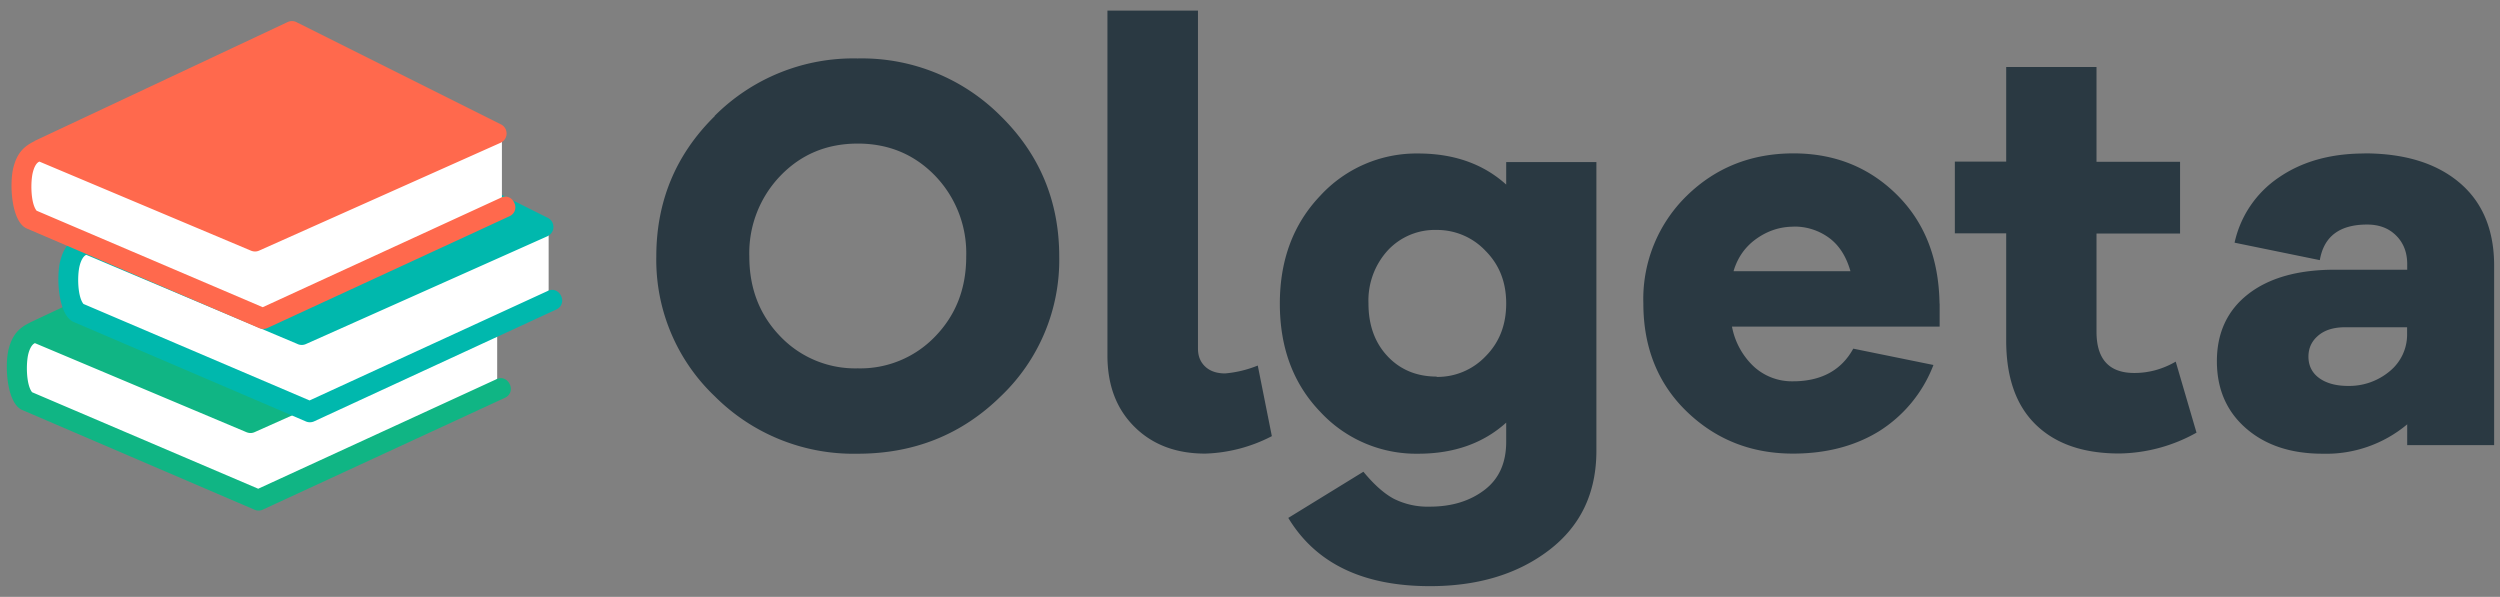 <svg xmlns="http://www.w3.org/2000/svg" width="222" height="53" fill-rule="evenodd"><rect width="100%" height="100%" fill="#808080" stroke="none"/><path fill="#fff" d="M21.97 37.94L2.64 29.66l-1.22 2.12.7 3.66 20.73 8.87 21.3-10.04V28.1z"/><path d="M2.66 28.64l22.48-10.56a.9.9 0 0 1 .75-.01l18.12 9.06c.73.3.78 1.3.06 1.66l-21.43 9.57c-.27.13-.54.12-.82-.01L3.1 30.47c-.32.14-.5.63-.58.94-.22.86-.2 2.76.33 3.42l20.08 8.57 21.1-9.7c1.05-.57 1.9 1.03.86 1.6l-21.5 9.93a.9.9 0 0 1-.82.02L2 36.42C.57 35.84.4 32.35.78 30.95c.3-1.13.82-1.8 1.88-2.3z" fill="#10b584"/><path fill="#fff" d="M7.2 21.85l19.32 8.28 22.2-9.84v6.16L27.42 36.5 6.7 27.63 6 23.97z"/><path d="M7.23 20.82L29.7 10.26a.9.9 0 0 1 .75-.01l18.12 9.06c.73.3.78 1.3.06 1.66l-21.44 9.57a.9.9 0 0 1-.81-.01l-18.72-7.9c-.32.14-.5.63-.58.94-.23.86-.2 2.76.33 3.42l20.08 8.57 21.1-9.7c1.05-.57 1.9 1.03.86 1.6l-21.5 9.93c-.24.13-.55.15-.82.02L6.56 28.6c-1.42-.58-1.58-4.07-1.2-5.47.3-1.13.82-1.8 1.88-2.3" fill="#00b8ad"/><path fill="#fff" d="M3.04 13.55l19.32 8.28L44.57 12v6.16L23.26 28.2 2.53 19.33l-.7-3.66z"/><path d="M3.06 12.52L25.54 1.96a.9.9 0 0 1 .75-.01l18.12 9.06c.73.3.78 1.3.06 1.66l-21.43 9.57c-.27.13-.54.12-.82-.01L3.5 14.35c-.33.13-.5.63-.58.94-.22.86-.2 2.76.33 3.42l20.08 8.57 21.1-9.7c1.05-.57 1.9 1.03.86 1.6L23.8 29.1a.9.9 0 0 1-.82.02L2.4 20.3c-1.42-.58-1.58-4.07-1.2-5.47.3-1.13.82-1.8 1.88-2.3" fill="#ff694d"/><path d="M69.3 29.88a9.2 9.2 0 0 0 6.87 2.83 9.2 9.2 0 0 0 6.87-2.83c1.84-1.9 2.76-4.25 2.76-7.1a9.9 9.9 0 0 0-2.76-7.17c-1.84-1.9-4.13-2.86-6.87-2.86s-5.03.95-6.87 2.86a9.9 9.9 0 0 0-2.76 7.17c0 2.84.92 5.2 2.76 7.1M63.45 10.3a17.4 17.4 0 0 1 12.7-5.11 17.4 17.4 0 0 1 12.71 5.11c3.46 3.4 5.2 7.57 5.2 12.48a16.7 16.7 0 0 1-5.19 12.41c-3.46 3.4-7.7 5.1-12.7 5.1a17.4 17.4 0 0 1-12.7-5.1 16.7 16.7 0 0 1-5.19-12.41c0-4.9 1.73-9.07 5.2-12.48m42.9-9.36v30.02c0 .67.22 1.2.65 1.6s1.02.6 1.76.6a10 10 0 0 0 2.9-.7l1.25 6.27a13.7 13.7 0 0 1-5.92 1.55c-2.6 0-4.7-.8-6.3-2.4s-2.38-3.7-2.38-6.32V.94h8.02zm21.2 32.53a5.9 5.9 0 0 0 4.34-1.83c1.22-1.23 1.83-2.78 1.83-4.7 0-1.87-.6-3.42-1.83-4.66a5.9 5.9 0 0 0-4.34-1.86 5.7 5.7 0 0 0-4.36 1.83 6.6 6.6 0 0 0-1.7 4.69c0 1.94.57 3.5 1.7 4.7s2.6 1.8 4.36 1.8zm14.18-19.1v25.66c0 3.74-1.4 6.68-4.2 8.82s-6.33 3.2-10.58 3.2c-5.95 0-10.14-2.02-12.58-6.06l6.67-4.1c.94 1.14 1.84 1.94 2.7 2.4a6.7 6.7 0 0 0 3.21.7c1.94 0 3.55-.5 4.84-1.48s1.93-2.4 1.93-4.28v-1.7c-2.04 1.84-4.65 2.76-7.82 2.76a11.6 11.6 0 0 1-8.7-3.73c-2.4-2.5-3.58-5.7-3.58-9.6 0-3.88 1.2-7.07 3.58-9.57a11.6 11.6 0 0 1 8.7-3.76c3.17 0 5.78.92 7.82 2.76v-2h8.02zm17.5 5.76c-1.17 0-2.26.35-3.26 1.05s-1.7 1.67-2.06 2.9h10.38c-.37-1.3-1-2.3-1.9-2.96a5.2 5.2 0 0 0-3.16-1m12.98 6.82V29H153.8a6.5 6.5 0 0 0 1.95 3.56 5 5 0 0 0 3.46 1.3c2.5 0 4.3-.97 5.36-2.9l7.12 1.45a12 12 0 0 1-4.84 5.89c-2.15 1.32-4.7 1.98-7.64 1.98-3.7 0-6.85-1.25-9.42-3.73s-3.86-5.7-3.86-9.6a12.8 12.8 0 0 1 3.86-9.57c2.56-2.5 5.73-3.76 9.47-3.76 3.64 0 6.7 1.22 9.17 3.66s3.74 5.66 3.8 9.67m20.97 5.15l1.85 6.32a14.4 14.4 0 0 1-6.87 1.85c-3.17 0-5.64-.85-7.4-2.56s-2.63-4.2-2.63-7.47v-9.52h-4.56v-6.37h4.56v-8.4h8.02v8.42h7.42v6.37h-7.42v8.72c0 2.44 1.12 3.66 3.36 3.66 1.27 0 2.5-.33 3.66-1m15.3 2.15a5.6 5.6 0 0 0 3.71-1.3 4.2 4.2 0 0 0 1.55-3.36v-.55h-5.5c-1 0-1.8.24-2.38.73s-.88 1.1-.88 1.88c0 .8.32 1.44.95 1.9s1.5.7 2.56.7m1.45-20.65c3.58 0 6.4.87 8.45 2.6s3.08 4.2 3.08 7.37v15.94h-7.72v-1.85a11.2 11.2 0 0 1-7.52 2.61c-2.8 0-5.07-.75-6.8-2.26s-2.58-3.5-2.58-5.96c0-2.5.92-4.5 2.76-5.94s4.4-2.18 7.72-2.18h6.42v-.5c0-1.04-.33-1.88-.98-2.53s-1.5-.98-2.58-.98c-2.44 0-3.84 1.05-4.2 3.16l-7.57-1.55a9.4 9.4 0 0 1 3.93-5.79c2.06-1.42 4.6-2.13 7.6-2.13" fill="#2a3942"/></svg>